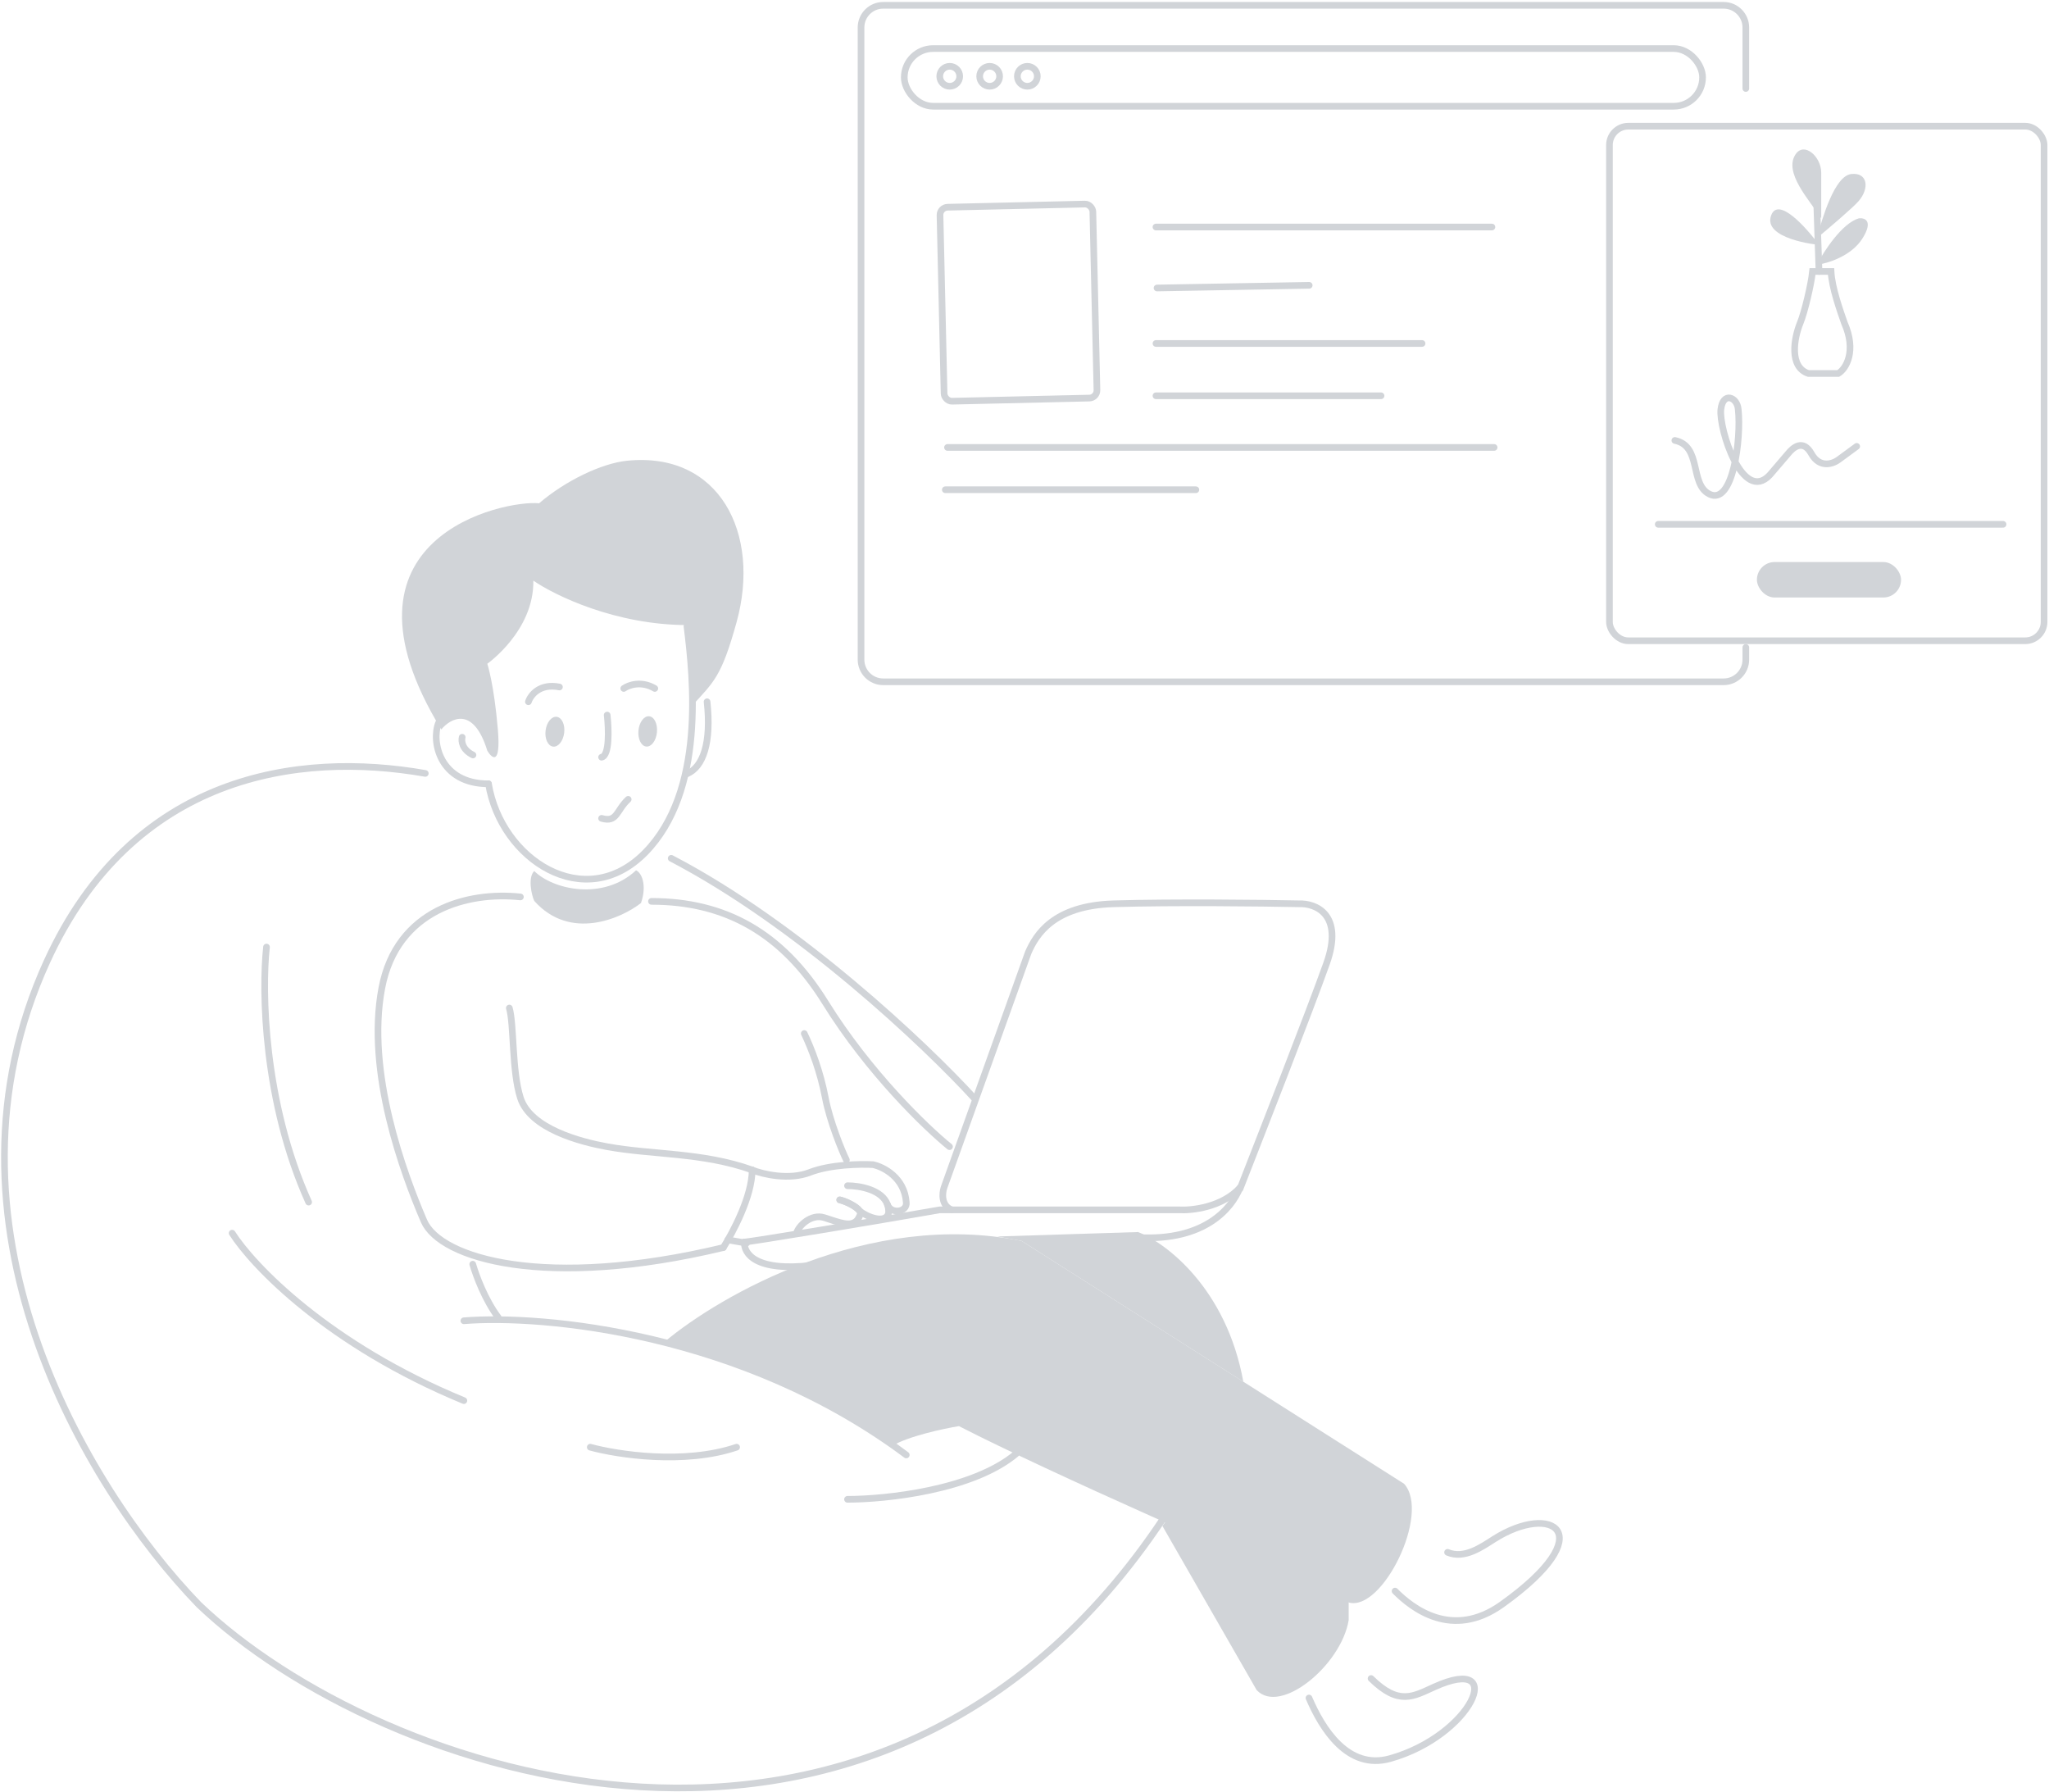 <svg width="924" height="808" viewBox="0 0 924 808" fill="none" xmlns="http://www.w3.org/2000/svg">
<path d="M838.271 98.432C830.676 100.62 822.448 113.319 819.283 119.395C824.03 118.787 834.79 115.567 839.853 107.546C844.916 99.526 840.908 98.129 838.271 98.432Z" fill="#D1D4D8"/>
<path d="M834.891 78.45C827.246 79.238 821.748 98.508 819.283 107.395C824.76 102.824 835.548 93.684 838.177 90.637C843.105 84.924 842.284 77.688 834.891 78.45Z" fill="#D1D4D8"/>
<path d="M809.664 69.646C804.302 77.854 815.921 90.186 821.283 98.394C821.283 93.227 821.283 82.414 821.283 77.854C821.283 70.558 813.536 63.719 809.664 69.646Z" fill="#D1D4D8"/>
<path d="M820.283 110.395C814.426 102.401 801.914 88.547 798.719 97.073C794.725 107.73 819.485 110.395 820.283 110.395Z" fill="#D1D4D8"/>
<path d="M820.283 122.395L819.283 92.394" stroke="#D1D4D8" stroke-width="3" stroke-linecap="round"/>
<path d="M811.793 145.637C813.781 140.794 816.741 128.366 817.359 122.395H825.71C826.081 129.755 829.884 140.31 831.74 145.637C837.307 158.226 832.513 166.296 828.957 168.395H815.504C806.69 165.489 809.009 152.416 811.793 145.637Z" stroke="#D1D4D8" stroke-width="3"/>
<path d="M755.283 198.573C767.57 201.12 761.809 218.208 770.814 222.755C781.562 228.183 785.264 197.623 783.865 184.651C783.464 178.964 776.909 176.434 776.024 184.651C775.085 193.38 785.806 227.227 798.093 214.166L806.297 204.577C808.576 201.74 813.07 197.798 816.868 204.577C820.665 211.357 826.716 209.116 829.267 207.149L837.283 201.258" stroke="#D1D4D8" stroke-width="3" stroke-linecap="round"/>
<path d="M521.283 102.359H672.783" stroke="#D1D4D8" stroke-width="3" stroke-linecap="round"/>
<path d="M521.288 154.856L641.283 154.856" stroke="#D1D4D8" stroke-width="3" stroke-linecap="round"/>
<path d="M521.287 178.442L622.783 178.442" stroke="#D1D4D8" stroke-width="3" stroke-linecap="round"/>
<path d="M427.277 201.734L673.784 201.734" stroke="#D1D4D8" stroke-width="3" stroke-linecap="round"/>
<path d="M426.286 220.807L539.283 220.807" stroke="#D1D4D8" stroke-width="3" stroke-linecap="round"/>
<path d="M521.769 129.847L590.386 128.642" stroke="#D1D4D8" stroke-width="3" stroke-linecap="round"/>
<rect x="423.817" y="93.508" width="68.947" height="87.489" rx="3.5" transform="rotate(-1.312 423.817 93.508)" stroke="#D1D4D8" stroke-width="3"/>
<path d="M787.283 39.895V12.395C787.283 6.872 782.806 2.395 777.283 2.395H398.283C392.76 2.395 388.283 6.872 388.283 12.395V297.395C388.283 302.917 392.76 307.395 398.283 307.395H777.283C782.806 307.395 787.283 302.917 787.283 297.395V291.895" stroke="#D1D4D8" stroke-width="3" stroke-linecap="round"/>
<rect x="407.783" y="21.895" width="360" height="26" rx="13" stroke="#D1D4D8" stroke-width="3"/>
<circle cx="428.283" cy="34.395" r="4.5" stroke="#D1D4D8" stroke-width="3"/>
<circle cx="446.283" cy="34.395" r="4.5" stroke="#D1D4D8" stroke-width="3"/>
<circle cx="463.283" cy="34.395" r="4.5" stroke="#D1D4D8" stroke-width="3"/>
<path d="M289.063 407.136C291.853 398.952 289.313 393.444 286.823 392.395C271.923 406.245 249.314 401.104 240.929 392.71C237.948 395.48 239.687 403.673 240.929 406.192C257.077 424.323 280.053 414.166 289.063 407.136Z" fill="#D1D4D8"/>
<path d="M332.163 280.52C325.333 305.204 321.923 307.391 311.983 318.327C311.983 307.519 310.143 289.379 310.143 281.825C277.623 281.825 250.171 268.461 240.513 261.778C240.859 284.44 219.754 299.256 219.754 299.256C219.754 299.256 222.781 308.408 224.511 328.891C225.895 345.276 221.917 342.11 219.754 338.478C213.526 318.257 203.32 323.661 198.995 328.891C145.925 242.089 227.538 225.317 243.107 226.915C254.871 216.805 271.273 208.882 282.813 207.72C324.403 203.529 343.233 240.497 332.163 280.52Z" fill="#D1D4D8"/>
<path d="M220.283 353.358C225.908 387.544 263.664 412.126 290.913 384.433C318.153 356.74 312.703 306.049 309.793 282.395" stroke="#D1D4D8" stroke-width="3" stroke-linecap="round"/>
<path d="M197.783 325.895C194.407 334.291 198.222 353.395 220.283 353.395" stroke="#D1D4D8" stroke-width="3" stroke-linecap="round"/>
<path d="M208.423 332.395C207.981 334.046 208.334 337.957 213.283 340.395" stroke="#D1D4D8" stroke-width="3" stroke-linecap="round"/>
<path d="M309.783 348.895C317.153 345.791 320.853 334.799 318.853 316.395" stroke="#D1D4D8" stroke-width="3" stroke-linecap="round"/>
<path d="M271.283 368.962C278.363 371.018 277.913 365.36 283.283 360.395" stroke="#D1D4D8" stroke-width="3" stroke-linecap="round"/>
<path d="M291.423 336.59C293.733 336.812 295.893 333.935 296.253 330.165C296.613 326.395 295.043 323.159 292.743 322.938C290.433 322.716 288.273 325.593 287.913 329.363C287.553 333.133 289.123 336.369 291.423 336.59Z" fill="#D1D4D8"/>
<path d="M249.41 336.618C251.728 336.9 253.972 334.122 254.423 330.413C254.874 326.704 253.36 323.47 251.042 323.188C248.725 322.906 246.48 325.684 246.029 329.393C245.578 333.101 247.092 336.336 249.41 336.618Z" fill="#D1D4D8"/>
<path d="M238.283 316.395C239.244 313.438 243.389 307.967 252.283 309.741" stroke="#D1D4D8" stroke-width="3" stroke-linecap="round"/>
<path d="M281.283 310.395C283.403 308.886 289.173 306.772 295.283 310.395" stroke="#D1D4D8" stroke-width="3" stroke-linecap="round"/>
<path d="M273.803 322.395C274.493 328.447 274.973 340.719 271.283 341.395" stroke="#D1D4D8" stroke-width="3" stroke-linecap="round"/>
<path d="M439.184 494.984C417.684 471.484 360.284 416.984 302.684 386.984" stroke="#D1D4D8" stroke-width="3" stroke-linecap="round"/>
<path d="M524.684 684.484C395.884 878.084 170.683 800.984 89.683 723.484C37.683 669.651 -32.317 550.484 21.183 433.484C59.795 349.044 134.655 338.679 191.784 348.703" stroke="#D1D4D8" stroke-width="3" stroke-linecap="round"/>
<path d="M460.684 559.485C391.884 545.485 324.684 583.985 299.684 604.985C349.684 616.985 388.854 641.318 402.184 651.985C409.384 647.585 425.354 644.151 432.444 642.985C474.644 664.625 563.134 703.298 608.184 722.485C623.284 726.893 645.284 682.393 633.184 668.985L460.684 559.485Z" fill="#D1D4D8"/>
<path d="M120.182 426.988C118.015 446.488 118.782 496.788 139.182 541.988" stroke="#D1D4D8" stroke-width="3" stroke-linecap="round"/>
<path d="M104.682 555.984C114.016 570.65 147.982 606.284 209.182 631.484" stroke="#D1D4D8" stroke-width="3" stroke-linecap="round"/>
<path d="M266.182 652.484C278.353 655.817 308.583 660.484 332.183 652.484" stroke="#D1D4D8" stroke-width="3" stroke-linecap="round"/>
<path d="M209.182 595.485C244.849 592.652 334.683 600.785 408.683 655.985" stroke="#D1D4D8" stroke-width="3" stroke-linecap="round"/>
<path d="M229.682 454.484C231.849 461.818 230.792 482.882 234.682 494.984C239.182 508.984 261.849 514.818 273.683 516.984C294.183 520.738 316.783 519.484 339.183 527.484" stroke="#D1D4D8" stroke-width="3" stroke-linecap="round"/>
<path d="M234.682 404.394C211.283 401.894 178.926 409.894 172.182 445.486C164.982 483.486 182.015 529.153 191.182 550.486C198.487 567.486 246.182 581.686 326.183 562.486" stroke="#D1D4D8" stroke-width="3" stroke-linecap="round"/>
<path d="M326.184 562.484C330.354 555.817 339.184 539.484 339.184 527.484" stroke="#D1D4D8" stroke-width="3" stroke-linecap="round"/>
<path d="M293.783 406.395C326.783 406.395 352.583 420.387 372.183 451.987C391.783 483.587 417.683 508.487 428.183 516.987" stroke="#D1D4D8" stroke-width="3" stroke-linecap="round"/>
<path d="M362.684 465.984C366.014 472.984 369.934 483.17 372.184 494.984C374.184 505.484 379.684 518.984 381.684 522.984" stroke="#D1D4D8" stroke-width="3" stroke-linecap="round"/>
<path d="M213.182 569.984C214.682 575.15 218.682 585.984 224.682 593.984" stroke="#D1D4D8" stroke-width="3" stroke-linecap="round"/>
<path d="M513.184 555.484L449.684 557.484L460.684 559.484L560.684 622.984C553.084 580.984 525.854 560.317 513.184 555.484Z" fill="#D1D4D8"/>
<path d="M566.684 761.984L524.184 687.984L525.684 685.984L608.184 721.984V730.484C604.784 750.892 577.284 773.392 566.684 761.984Z" fill="#D1D4D8"/>
<path d="M339.184 527.485C344.014 529.485 355.984 532.194 365.184 528.594C374.384 524.994 388.014 524.761 393.684 525.094C398.354 526.094 407.884 530.894 408.684 542.094C409.184 546.594 401.814 547.594 400.194 543.094" stroke="#D1D4D8" stroke-width="3" stroke-linecap="round"/>
<path d="M382.184 534.594C387.714 534.594 397.794 536.403 400.194 543.094C400.614 544.271 400.804 545.599 400.684 547.094C399.184 551.985 390.854 548.61 387.684 545.985C386.144 543.818 381.224 541.538 378.684 540.985" stroke="#D1D4D8" stroke-width="3" stroke-linecap="round"/>
<path d="M378.684 540.984C381.224 541.537 386.144 543.817 387.684 545.984C388.464 547.083 387.624 548.503 386.684 549.984C383.684 553.484 378.694 551.194 371.684 548.984C365.684 547.093 360.014 552.817 359.184 555.984" stroke="#D1D4D8" stroke-width="3" stroke-linecap="round"/>
<path d="M328.184 558.984C329.014 559.15 331.884 559.684 336.684 560.484" stroke="#D1D4D8" stroke-width="3" stroke-linecap="round"/>
<path d="M335.684 559.984C338.084 559.984 395.354 550.484 423.684 545.484H531.684C537.514 545.817 551.184 544.284 559.184 535.484" stroke="#D1D4D8" stroke-width="3" stroke-linecap="round"/>
<path d="M559.183 535.989C568.683 511.656 590.183 456.888 598.183 434.488C606.183 412.088 593.183 407.155 585.683 407.488C569.183 407.155 529.383 406.688 502.183 407.488C474.983 408.288 467.183 421.488 463.683 429.488L425.683 535.489C424.853 538.156 424.383 543.489 429.183 545.489" stroke="#D1D4D8" stroke-width="3" stroke-linecap="round"/>
<path d="M559.184 535.484C555.354 544.984 543.184 559.484 513.684 557.984" stroke="#D1D4D8" stroke-width="3" stroke-linecap="round"/>
<path d="M335.684 559.984C335.354 565.15 340.684 573.484 366.184 570.484" stroke="#D1D4D8" stroke-width="3" stroke-linecap="round"/>
<path d="M382.184 675.984C399.354 675.984 438.584 671.884 458.184 655.484" stroke="#D1D4D8" stroke-width="3" stroke-linecap="round"/>
<path d="M629.104 717.359C636.694 725.017 654.834 739.429 677.284 723.395C722.784 690.895 699.784 677.394 673.784 693.893C668.284 697.384 660.384 703.093 652.784 699.893" stroke="#D1D4D8" stroke-width="3" stroke-linecap="round"/>
<path d="M590.283 765.571C596.213 779.43 607.813 798.197 626.813 792.891C663.783 782.568 680.293 745.428 646.813 760.576C637.203 764.923 630.783 769.07 618.283 756.781" stroke="#D1D4D8" stroke-width="3" stroke-linecap="round"/>
<rect x="725.783" y="56.895" width="196" height="232" rx="8.5" stroke="#D1D4D8" stroke-width="3"/>
<path d="M747.783 236.395H903.283" stroke="#D1D4D8" stroke-width="3" stroke-linecap="round"/>
<rect x="792.283" y="253.395" width="65" height="16" rx="8" fill="#D1D4D8"/>
</svg>

